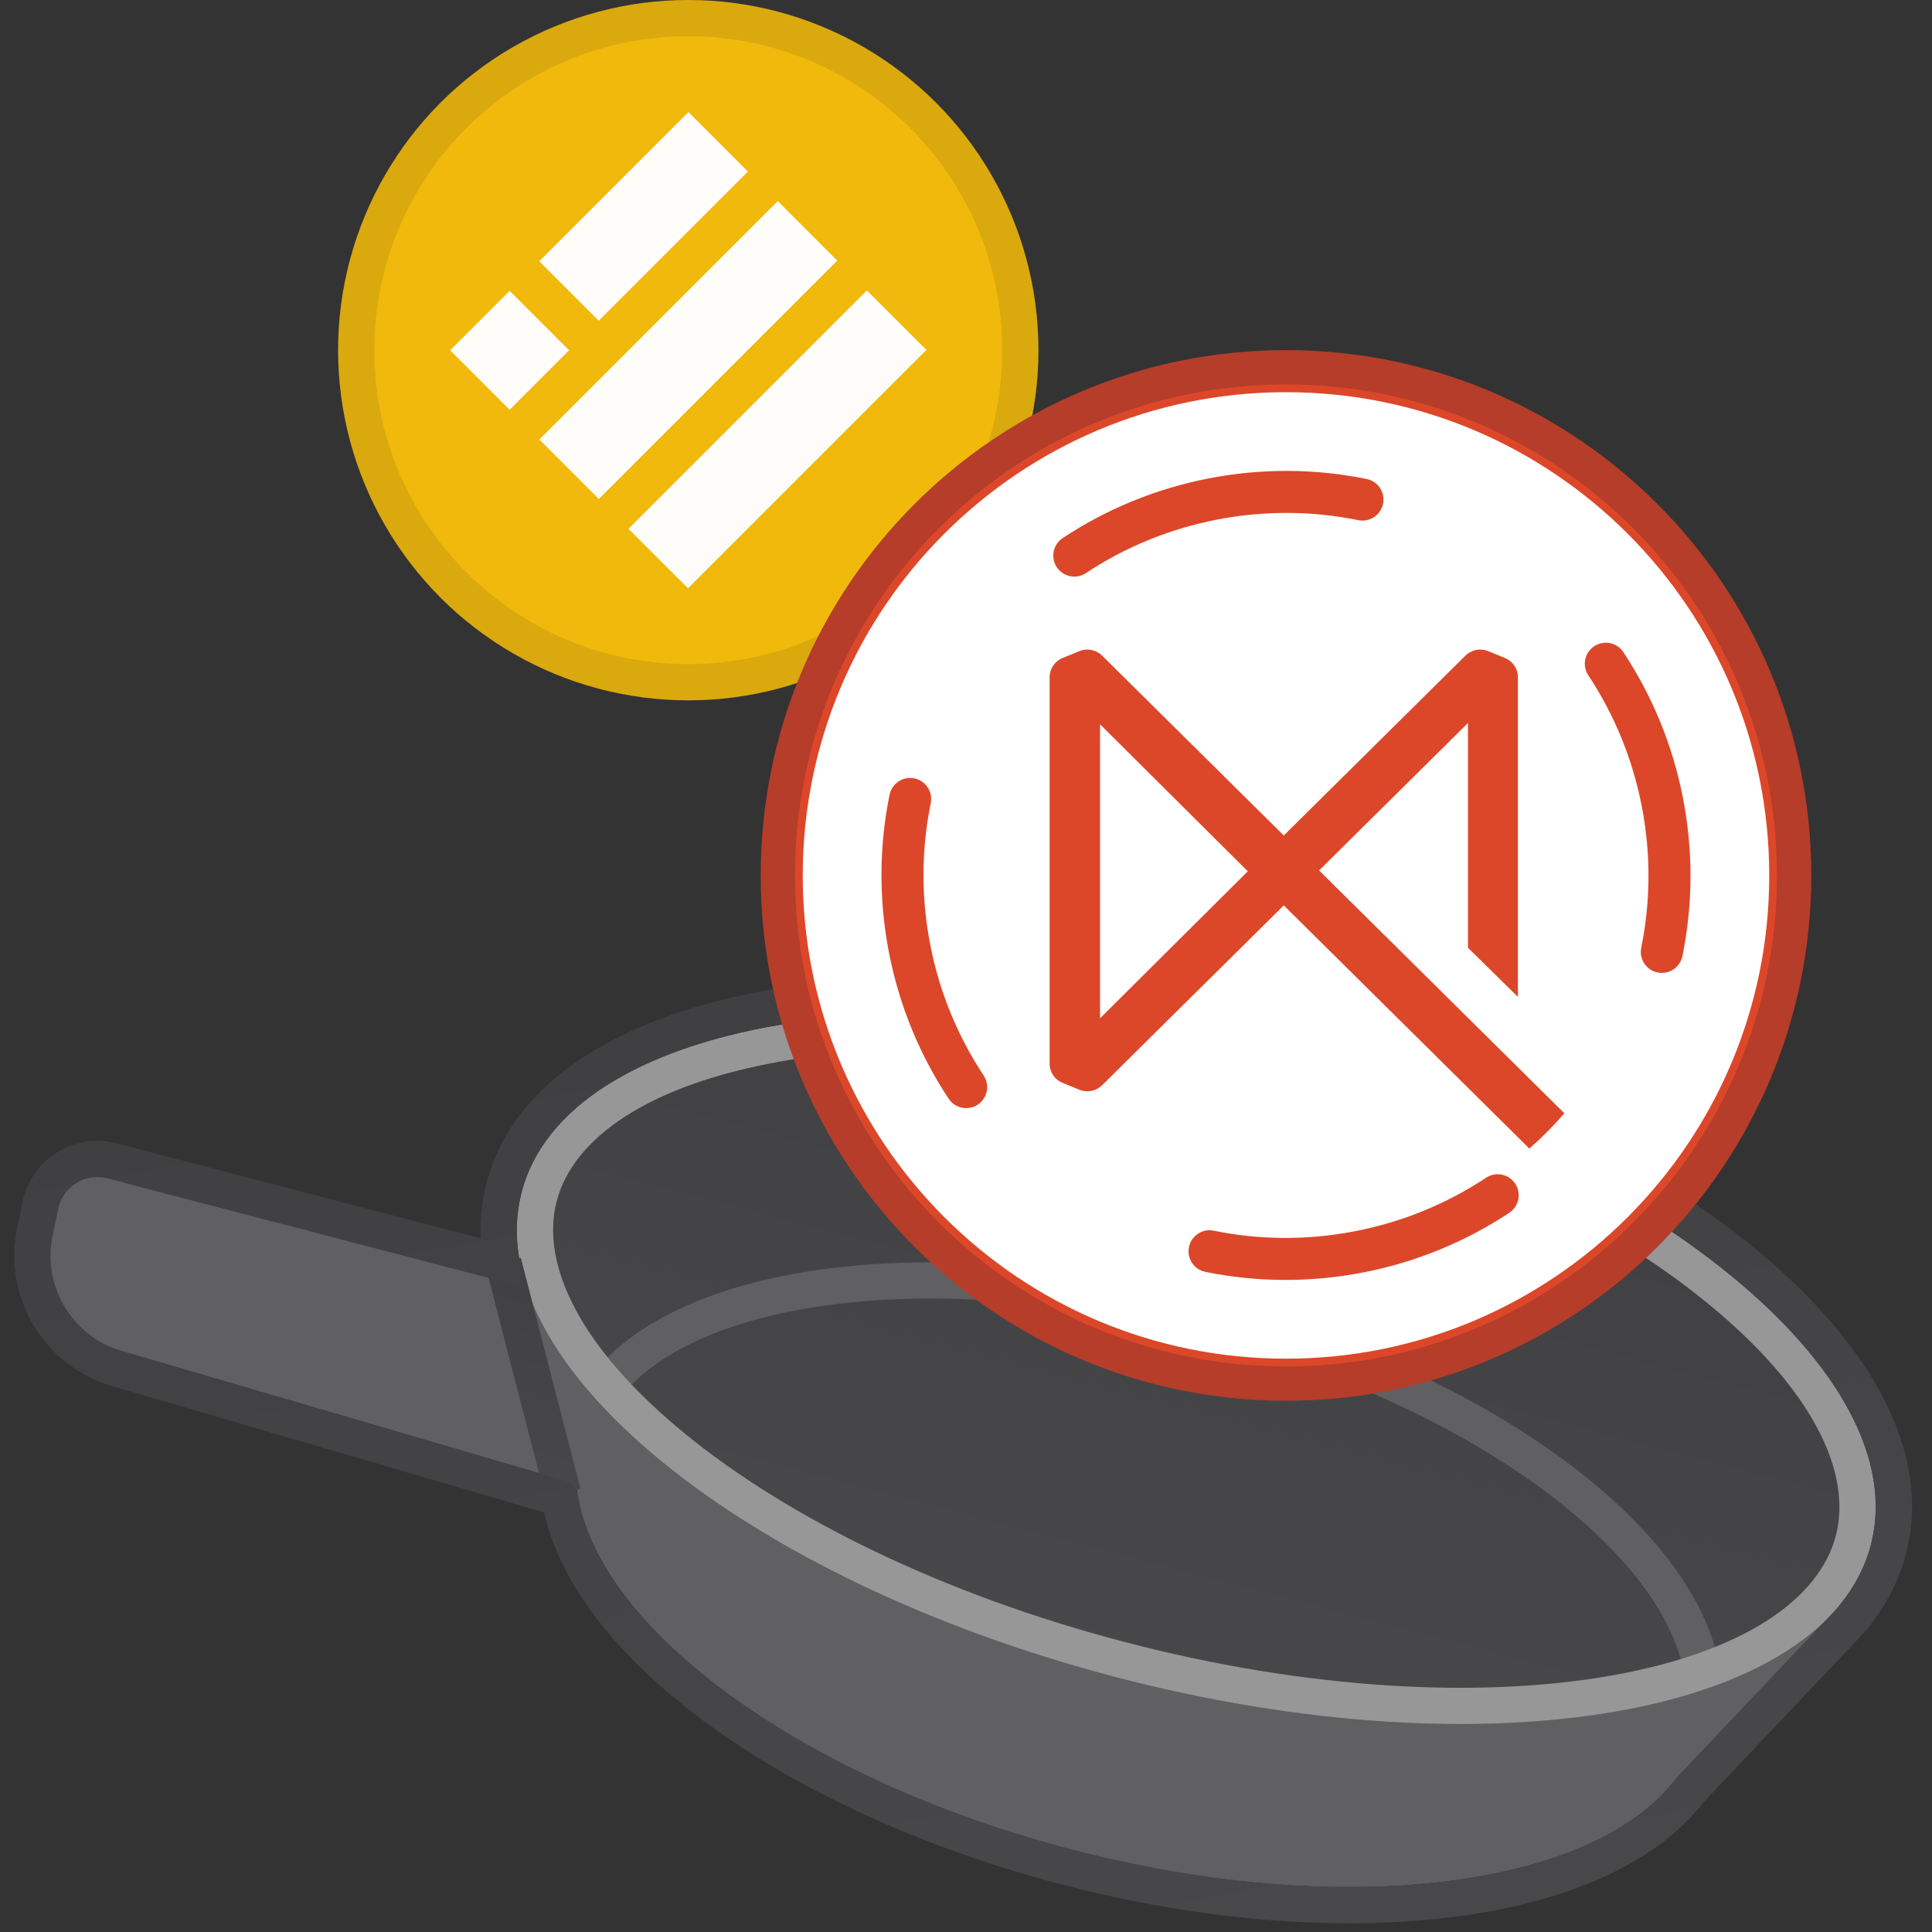 <svg xmlns="http://www.w3.org/2000/svg" width="96" height="96" fill="none" viewBox="0 0 96 96"><rect x="0" y="0" width="96" height="96" fill="#333333" stroke="none"/><g clip-path="url(#clip0)"><path fill="#606063" d="M28.827 71.417C26.92 78.703 37.827 87.869 53.188 91.89C68.55 95.91 82.549 93.261 84.456 85.975C86.362 78.688 75.456 69.522 60.094 65.502C44.733 61.482 30.734 64.13 28.827 71.417Z"/><path fill="#606063" d="M82.155 89.564L91.408 79.793L25.795 62.622L29.228 75.713L82.155 89.564Z"/><path fill="#606063" d="M29.96 64.976L4.844 58.403C3.755 58.118 2.648 58.796 2.406 59.895L2.125 61.172C1.565 63.717 3.072 66.26 5.573 66.992L30.66 74.335L29.96 64.976Z"/><path fill="url(#paint0_linear)" d="M25.922 59.226C23.705 67.694 36.916 78.487 55.428 83.331C73.941 88.176 90.745 85.239 92.961 76.77C95.177 68.302 81.967 57.509 63.454 52.664C44.942 47.82 28.138 50.757 25.922 59.226Z"/><path fill="#606063" fill-rule="evenodd" d="M76.604 73.971C80.863 77.103 83.352 80.491 83.723 83.494L85.509 83.273C85.046 79.531 82.067 75.755 77.67 72.521C73.236 69.261 67.207 66.433 60.322 64.631C53.438 62.829 46.796 62.341 41.333 63.012C35.916 63.677 31.469 65.509 29.232 68.545L30.681 69.613C32.476 67.177 36.305 65.443 41.552 64.798C46.754 64.16 53.165 64.619 59.866 66.373C66.568 68.126 72.382 70.867 76.604 73.971Z" clip-rule="evenodd"/><path fill="#979797" fill-rule="evenodd" d="M34.041 71.243C28.808 66.969 26.842 62.819 27.663 59.681C28.484 56.544 32.231 53.889 38.887 52.726C45.371 51.592 53.934 52.033 62.998 54.406C72.063 56.778 79.745 60.588 84.842 64.752C90.075 69.027 92.041 73.177 91.22 76.314C90.399 79.452 86.651 82.106 79.996 83.27C73.512 84.403 64.949 83.962 55.884 81.59C46.819 79.218 39.138 75.408 34.041 71.243ZM55.428 83.331C36.916 78.487 23.705 67.694 25.922 59.226C28.138 50.757 44.942 47.82 63.454 52.664C81.967 57.509 95.177 68.302 92.961 76.77C90.745 85.239 73.941 88.176 55.428 83.331Z" clip-rule="evenodd"/><path fill="url(#paint1_linear)" fill-rule="evenodd" d="M27.1 74.429L24.138 62.956L25.881 62.506L28.843 73.979L27.1 74.429Z" clip-rule="evenodd"/><path fill="url(#paint2_linear)" fill-rule="evenodd" d="M26.081 63.714C26.055 63.625 26.029 63.536 26.004 63.447C25.959 63.284 25.919 63.12 25.883 62.957L25.798 62.633C25.797 62.628 25.802 62.624 25.807 62.625C25.811 62.626 25.816 62.622 25.815 62.617C25.814 62.612 25.813 62.607 25.812 62.602C25.784 62.443 25.76 62.284 25.741 62.126C25.736 62.088 25.731 62.05 25.727 62.011C25.684 61.614 25.669 61.219 25.685 60.827C25.685 60.827 25.685 60.827 25.685 60.826C25.706 60.285 25.784 59.751 25.922 59.226C28.138 50.757 44.942 47.82 63.454 52.664C81.966 57.509 95.177 68.302 92.961 76.77C92.823 77.296 92.63 77.799 92.383 78.282C92.383 78.282 92.383 78.282 92.383 78.282C92.117 78.803 91.788 79.298 91.402 79.767C91.399 79.771 91.396 79.775 91.393 79.779C91.391 79.78 91.391 79.782 91.391 79.783C91.391 79.786 91.393 79.789 91.396 79.79C91.399 79.791 91.401 79.793 91.401 79.796C91.402 79.798 91.401 79.8 91.4 79.802L91.035 80.186C90.993 80.232 90.95 80.277 90.907 80.322L90.165 81.105L90.164 81.107L83.276 88.38C79.191 93.798 66.718 95.43 53.188 91.89C39.807 88.388 29.805 80.981 28.71 74.312C28.654 73.971 28.42 73.68 28.088 73.583L6.076 67.146C3.59 66.419 2.083 63.9 2.619 61.365L2.894 60.062C3.128 58.955 4.239 58.268 5.334 58.553L25.883 63.912C26.003 63.944 26.113 63.834 26.081 63.714ZM23.887 61.532C23.849 60.605 23.942 59.681 24.18 58.77C25.575 53.439 31.338 50.391 38.267 49.18C45.367 47.938 54.462 48.451 63.91 50.923C73.357 53.396 81.538 57.404 87.12 61.965C92.567 66.414 96.097 71.895 94.702 77.226C94.368 78.504 93.771 79.664 92.962 80.699C92.892 80.818 92.808 80.933 92.707 81.039L92.354 81.412C92.352 81.414 92.35 81.416 92.348 81.418C92.302 81.468 92.255 81.517 92.208 81.566C92.206 81.568 92.204 81.57 92.202 81.572L84.649 89.548C82.147 92.791 77.433 94.624 71.99 95.281C66.41 95.956 59.68 95.449 52.733 93.631C45.861 91.833 39.804 89.02 35.286 85.746C31.038 82.668 27.893 78.989 27.04 75.152L5.571 68.874C2.182 67.882 0.128 64.448 0.858 60.993L1.133 59.69C1.58 57.578 3.7 56.267 5.788 56.812L23.887 61.532Z" clip-rule="evenodd"/><circle cx="34.2" cy="17.4" r="17.4" fill="#F0B90B"/><path fill="#FFFDFA" fill-rule="evenodd" d="M26.795 12.981L34.207 5.568L37.163 8.524L29.75 15.936L26.795 12.981ZM26.8 21.838L38.646 9.992L41.601 12.948L29.756 24.794L26.8 21.838ZM43.076 14.431L31.23 26.277L34.186 29.232L46.032 17.387L43.076 14.431ZM22.368 17.406L25.323 14.451L28.279 17.406L25.323 20.362L22.368 17.406Z" clip-rule="evenodd"/><g style="mix-blend-mode:multiply" opacity=".1"><path fill="#191326" fill-rule="evenodd" d="M34.2 33C42.816 33 49.8 26.016 49.8 17.4C49.8 8.784 42.816 1.8 34.2 1.8C25.584 1.8 18.6 8.784 18.6 17.4C18.6 26.016 25.584 33 34.2 33ZM34.2 34.8C43.81 34.8 51.6 27.01 51.6 17.4C51.6 7.79 43.81 0 34.2 0C24.59 0 16.8 7.79 16.8 17.4C16.8 27.01 24.59 34.8 34.2 34.8Z" clip-rule="evenodd"/></g><path fill="#fff" d="M63.9 68.556C77.738 68.556 88.956 57.338 88.956 43.5C88.956 29.662 77.738 18.444 63.9 18.444C50.062 18.444 38.844 29.662 38.844 43.5C38.844 57.338 50.062 68.556 63.9 68.556Z"/><path fill="#DC472A" fill-rule="evenodd" d="M63.9 19.488C50.639 19.488 39.888 30.238 39.888 43.5C39.888 56.761 50.639 67.512 63.9 67.512C77.162 67.512 87.912 56.761 87.912 43.5C87.912 30.238 77.162 19.488 63.9 19.488ZM37.8 43.5C37.8 29.085 49.485 17.4 63.9 17.4C78.315 17.4 90 29.085 90 43.5C90 57.914 78.315 69.6 63.9 69.6C49.485 69.6 37.8 57.914 37.8 43.5Z" clip-rule="evenodd"/><path fill="#DC472A" fill-rule="evenodd" d="M73.949 32.355L74.782 32.696C75.171 32.856 75.424 33.232 75.424 33.649V49.536L72.943 47.093V35.926L65.545 43.251L77.733 55.32C77.193 55.942 76.612 56.527 75.993 57.072L63.79 44.988L54.764 53.924C54.466 54.219 54.019 54.307 53.63 54.147L52.798 53.806C52.409 53.647 52.155 53.27 52.155 52.854V33.649C52.155 33.232 52.409 32.856 52.798 32.696L53.63 32.355C54.019 32.196 54.466 32.283 54.764 32.578L63.79 41.514L72.815 32.578C73.112 32.283 73.56 32.196 73.949 32.355ZM54.661 35.991V50.598L62.002 43.294L54.661 35.991Z" clip-rule="evenodd"/><path fill="#DC472A" fill-rule="evenodd" d="M60.464 25.821C58.065 26.287 55.873 27.209 53.958 28.477C53.477 28.796 52.829 28.664 52.511 28.184C52.192 27.703 52.324 27.055 52.805 26.737C54.944 25.319 57.392 24.291 60.065 23.771C62.738 23.252 65.393 23.288 67.908 23.801C68.473 23.916 68.838 24.468 68.723 25.032C68.608 25.597 68.056 25.962 67.491 25.847C65.24 25.388 62.863 25.355 60.464 25.821ZM79.216 32.11C79.696 31.792 80.344 31.923 80.663 32.404C82.08 34.544 83.108 36.992 83.628 39.665C84.147 42.338 84.111 44.992 83.598 47.508C83.483 48.072 82.932 48.437 82.367 48.322C81.802 48.207 81.437 47.655 81.552 47.09C82.011 44.84 82.044 42.462 81.578 40.063C81.112 37.664 80.191 35.472 78.922 33.557C78.603 33.076 78.735 32.428 79.216 32.11ZM45.433 38.677C45.998 38.792 46.363 39.343 46.248 39.908C45.789 42.159 45.756 44.537 46.222 46.936C46.688 49.334 47.61 51.526 48.878 53.442C49.197 53.922 49.065 54.57 48.584 54.889C48.104 55.207 47.456 55.075 47.138 54.595C45.72 52.455 44.692 50.007 44.172 47.334C43.653 44.661 43.689 42.006 44.202 39.491C44.317 38.926 44.868 38.562 45.433 38.677ZM59.078 61.966C59.193 61.401 59.744 61.036 60.309 61.152C62.56 61.611 64.938 61.644 67.336 61.177C69.735 60.711 71.927 59.79 73.842 58.521C74.323 58.203 74.971 58.334 75.289 58.815C75.608 59.295 75.476 59.943 74.996 60.262C72.856 61.679 70.408 62.708 67.735 63.227C65.062 63.747 62.407 63.71 59.892 63.198C59.327 63.082 58.962 62.531 59.078 61.966Z" clip-rule="evenodd"/><g style="mix-blend-mode:multiply" opacity=".2"><path fill="#191326" fill-rule="evenodd" d="M63.9 67.898C77.375 67.898 88.298 56.974 88.298 43.5C88.298 30.025 77.375 19.102 63.9 19.102C50.425 19.102 39.502 30.025 39.502 43.5C39.502 56.974 50.425 67.898 63.9 67.898ZM63.9 69.6C78.315 69.6 90 57.914 90 43.5C90 29.085 78.315 17.4 63.9 17.4C49.485 17.4 37.8 29.085 37.8 43.5C37.8 57.914 49.485 69.6 63.9 69.6Z" clip-rule="evenodd"/></g></g><defs><linearGradient id="paint0_linear" x1="63.454" x2="55.428" y1="52.664" y2="83.331" gradientUnits="userSpaceOnUse"><stop stop-color="#404042"/><stop offset="1" stop-color="#48484B"/></linearGradient><linearGradient id="paint1_linear" x1="27.94" x2="25.041" y1="63.058" y2="73.878" gradientUnits="userSpaceOnUse"><stop stop-color="#404042"/><stop offset="1" stop-color="#48484B"/></linearGradient><linearGradient id="paint2_linear" x1="44.097" x2="53.454" y1="48.101" y2="98.772" gradientUnits="userSpaceOnUse"><stop stop-color="#404042"/><stop offset="1" stop-color="#48484B"/></linearGradient><clipPath id="clip0"><rect width="96" height="96" fill="#fff"/></clipPath></defs></svg>